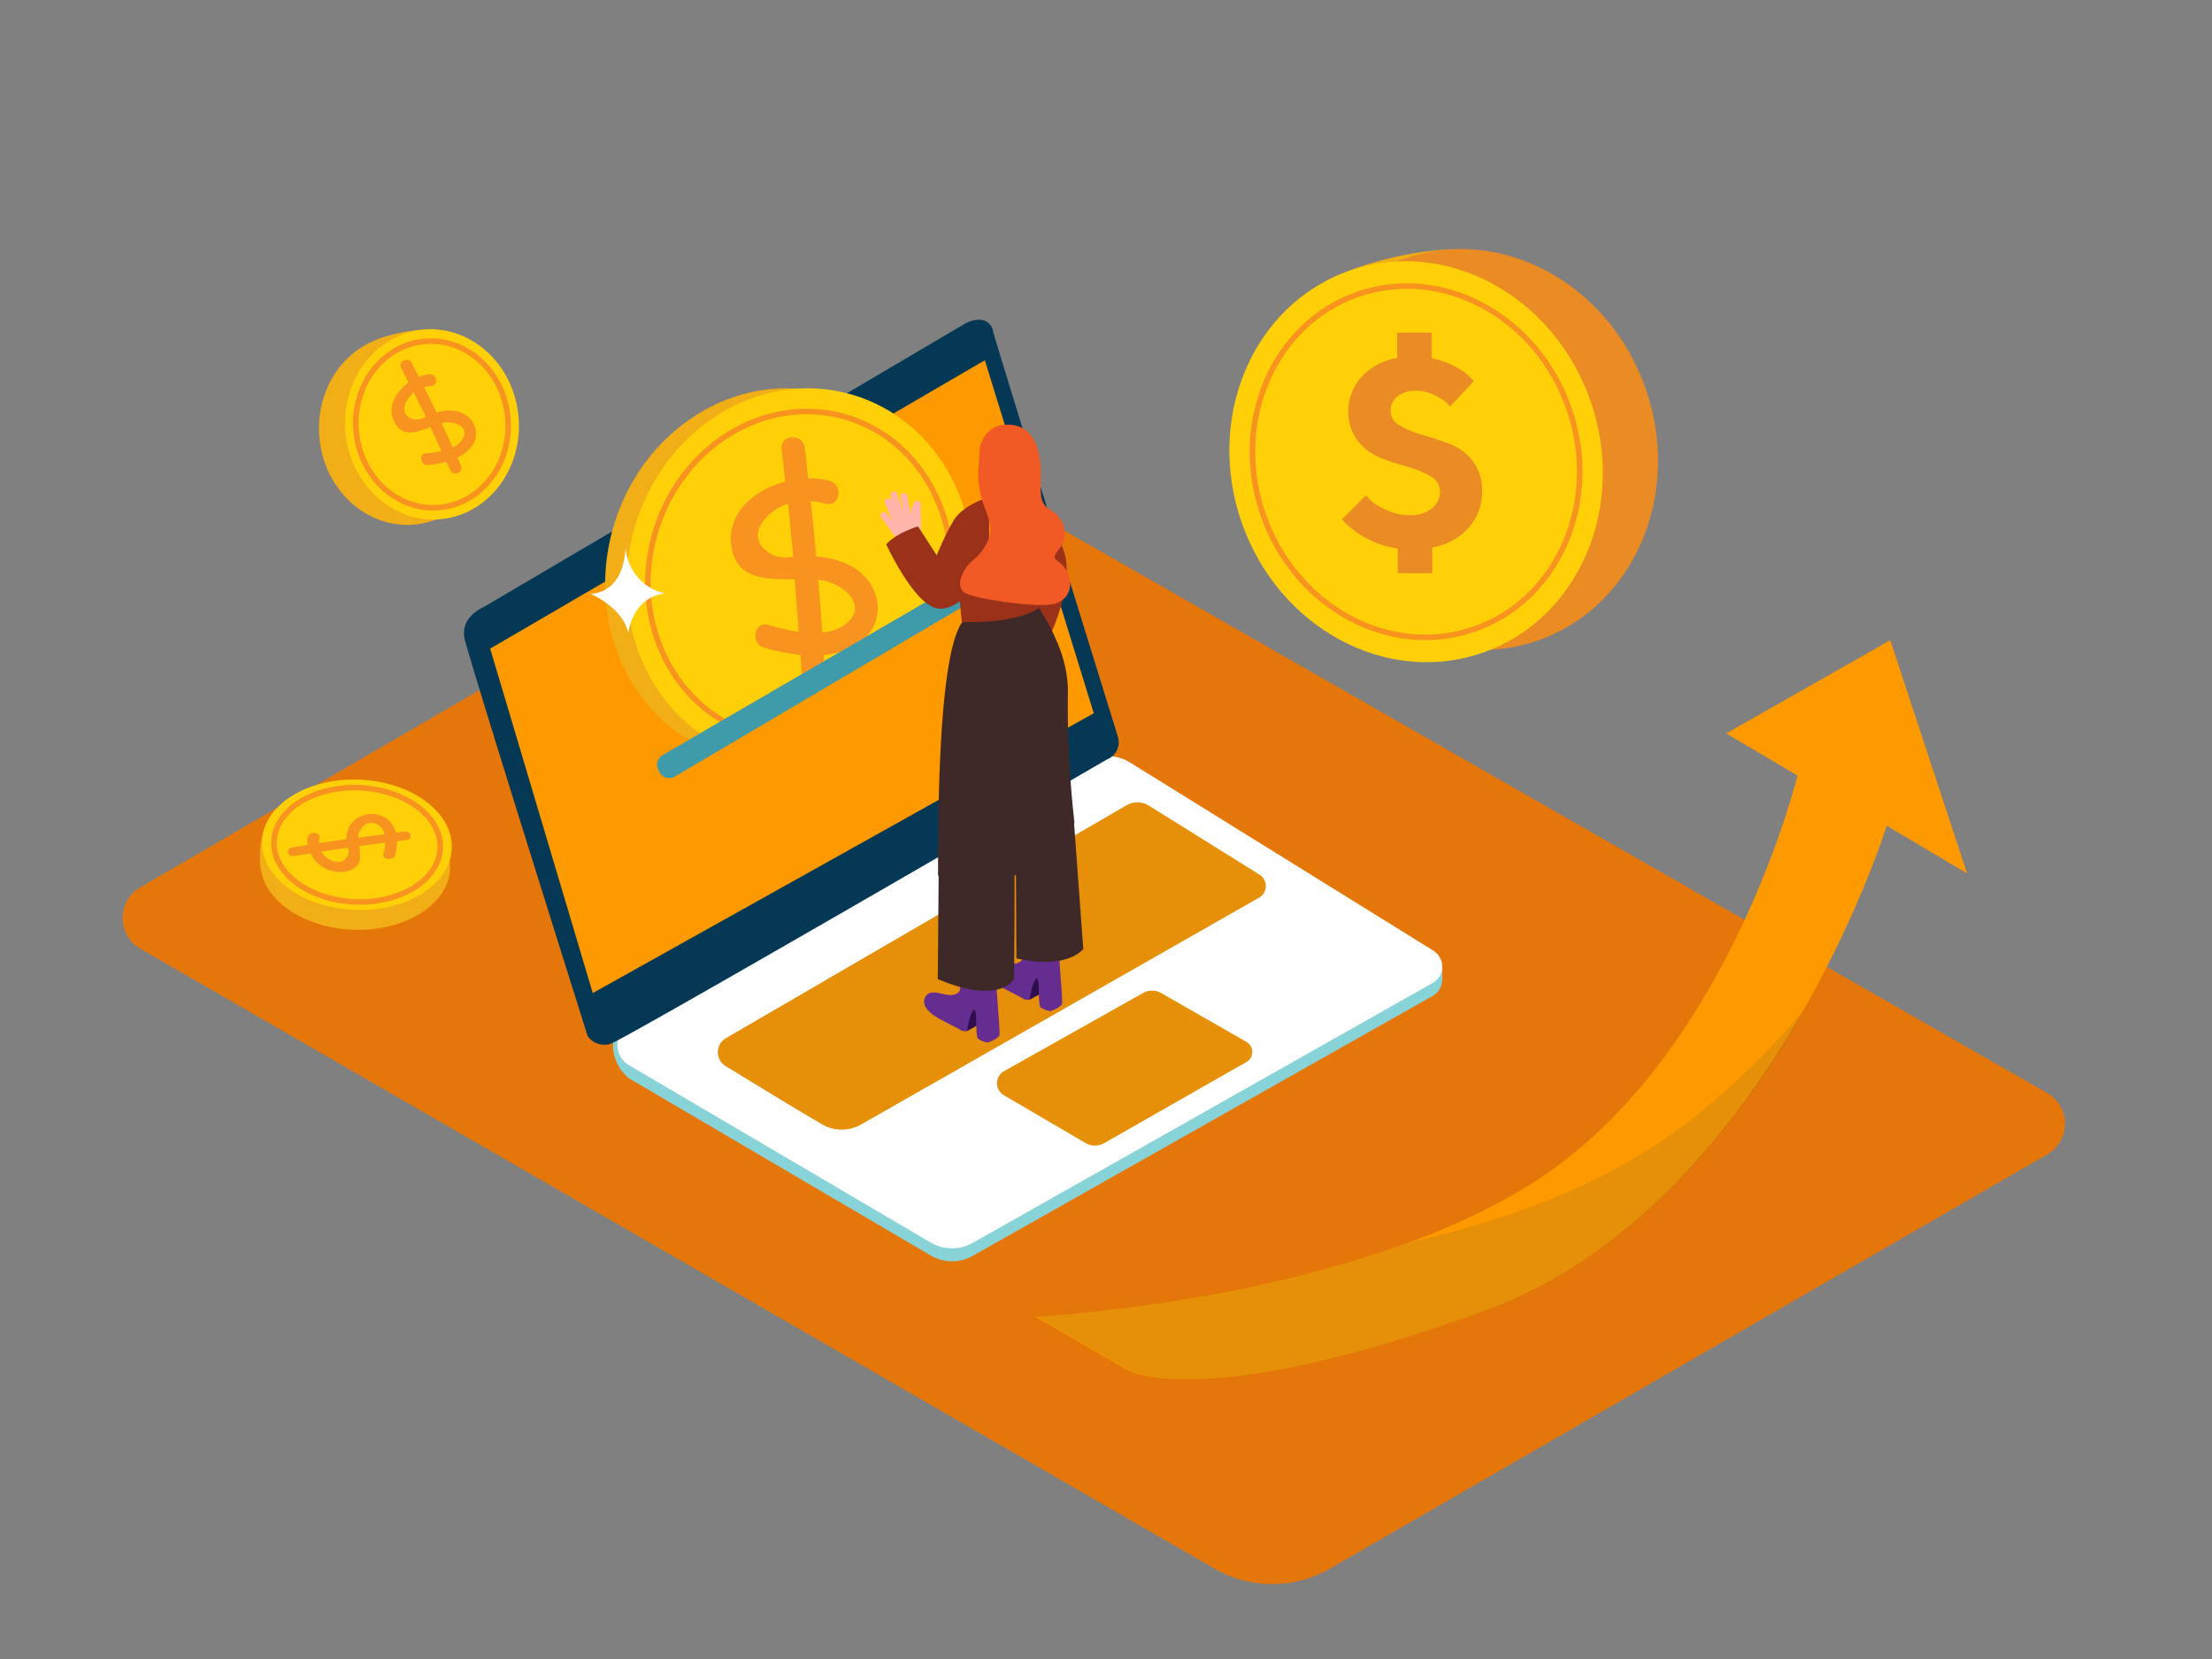 <svg id="Layer_2" data-name="Layer 2" xmlns="http://www.w3.org/2000/svg" viewBox="0 0 400 300"><rect x="0" y="0" width="400" height="300" fill="#808080" stroke="none"/><title>0</title><path d="M25.37,160.46,161,81.6a6.41,6.41,0,0,1,6.41,0L370.18,197.65a6.41,6.41,0,0,1,0,11.12L240.52,283.64a20.93,20.93,0,0,1-20.93,0L25.39,171.56A6.41,6.41,0,0,1,25.37,160.46Z" fill="#e5770a"/><path d="M262.39,45.08A60.5,60.5,0,0,0,241,50.19c-10.74,4.9,21.43,13.6,21.43,13.6" fill="#f2ae16"/><ellipse cx="266.06" cy="81.29" rx="33.4" ry="36.58" transform="translate(-11.93 92.16) rotate(-19.23)" fill="#ea8b24"/><ellipse cx="256.07" cy="83.5" rx="33.4" ry="36.58" transform="translate(-13.21 88.99) rotate(-19.23)" fill="#ffd008"/><ellipse cx="256.07" cy="83.5" rx="29.27" ry="32.05" transform="translate(-13.21 88.99) rotate(-19.23)" fill="none" stroke="#f7931e" stroke-miterlimit="10"/><path d="M263.08,66.26a11.49,11.49,0,0,1,2.67,1.85l.77.82-4.29,4.57q-.28-.33-.79-.8a9.61,9.61,0,0,0-2.12-1.27,7.43,7.43,0,0,0-3.32-.78,5,5,0,0,0-3.3,1.06,3.22,3.22,0,0,0-1.24,2.55,3.06,3.06,0,0,0,1.7,2.69,17.43,17.43,0,0,0,4.12,1.71q2.42.69,4.87,1.62a9.62,9.62,0,0,1,4.16,3.07A8.49,8.49,0,0,1,268,88.79a9.72,9.72,0,0,1-2.38,6.6A11.45,11.45,0,0,1,259,99v4.65l-6.24,0V99.19a17.22,17.22,0,0,1-3.59-.92,15.9,15.9,0,0,1-2.84-1.36,21.28,21.28,0,0,1-2-1.41,11.19,11.19,0,0,1-1.24-1.12l-.4-.49L247,89.57q.33.37.93,1a11.26,11.26,0,0,0,2.66,1.59,9.68,9.68,0,0,0,4.3,1,6.16,6.16,0,0,0,4.05-1.23,3.84,3.84,0,0,0,1.45-3.09,3.08,3.08,0,0,0-1.7-2.71,16.74,16.74,0,0,0-4.14-1.71q-2.44-.68-4.87-1.61a9.65,9.65,0,0,1-4.13-3.07,8.49,8.49,0,0,1-1.72-5.44,9,9,0,0,1,2.38-6.13,10.91,10.91,0,0,1,6.45-3.43v-4.6l6.24,0v4.65A14.65,14.65,0,0,1,263.08,66.26Z" fill="#ea8b24"/><polyline points="260.81 174.43 260.81 177.23 259.39 178.97" fill="#adcee1"/><path d="M204.39,140.25l54.81,34a3.4,3.4,0,0,1-.12,5.84l-83.17,47a7.62,7.62,0,0,1-7.61-.06L113.74,195c-4-3.26-3.67-9.39,0-9.65l82.69-45.21A7.73,7.73,0,0,1,204.39,140.25Z" fill="#88d3d8"/><path d="M204.39,137.91l54.81,34a3.4,3.4,0,0,1-.12,5.84l-83.17,47a7.62,7.62,0,0,1-7.61-.06l-54.56-32.07a4.23,4.23,0,0,1,0-7.31l82.69-47.55A7.73,7.73,0,0,1,204.39,137.91Z" fill="#fff"/><path d="M202.16,133.26S179.4,59.8,179.54,59.8s-.71-3.26-4.78-1.42L87.42,109.8s-4.24,1.72-3.41,5.66,22.25,71.88,22.25,71.88a3.69,3.69,0,0,0,4.13,1.42c2.66-.83,89.73-51.4,89.73-51.4A3.34,3.34,0,0,0,202.16,133.26Z" fill="#053855"/><polygon points="178.09 65.14 88.64 117.29 107.19 179.58 197.79 128.98 178.09 65.14" fill="#ff9900"/><path d="M207.76,145.69l20,12.48a2.42,2.42,0,0,1-.08,4.15l-71.93,41a7.08,7.08,0,0,1-7.07,0c-4.63-2.69-12.58-7.55-17.46-10.54a2.94,2.94,0,0,1,.06-5.05c14.55-8.46,62-36.06,72.4-42.09A3.92,3.92,0,0,1,207.76,145.69Z" fill="#ff9900"/><path d="M206.68,179.58l-25.13,14.13a2.51,2.51,0,0,0,0,4.35l14.78,8.65a3.34,3.34,0,0,0,3.34,0l25.71-14.66a2.1,2.1,0,0,0,0-3.65L210,179.59A3.34,3.34,0,0,0,206.68,179.58Z" fill="#ff9900"/><path d="M207.76,145.69l20,12.48a2.42,2.42,0,0,1-.08,4.15l-71.93,41a7.08,7.08,0,0,1-7.07,0c-4.63-2.69-12.58-7.55-17.46-10.54a2.94,2.94,0,0,1,.06-5.05c14.55-8.46,62-36.06,72.4-42.09A3.92,3.92,0,0,1,207.76,145.69Z" fill="#053855" opacity="0.1"/><path d="M206.68,179.58l-25.13,14.13a2.51,2.51,0,0,0,0,4.35l14.78,8.65a3.34,3.34,0,0,0,3.34,0l25.71-14.66a2.1,2.1,0,0,0,0-3.65L210,179.59A3.34,3.34,0,0,0,206.68,179.58Z" fill="#053855" opacity="0.1"/><path d="M68,61.47a28.46,28.46,0,0,1,10.16-1.91c5.55,0-6.59,10-6.59,10" fill="#f2ae16"/><ellipse cx="73.4" cy="77.72" rx="15.71" ry="17.21" transform="translate(-6.34 6.52) rotate(-4.88)" fill="#f2ae16"/><ellipse cx="78.11" cy="76.75" rx="15.71" ry="17.21" transform="translate(-6.24 6.92) rotate(-4.88)" fill="#ffd008"/><ellipse cx="78.11" cy="76.75" rx="13.77" ry="15.08" transform="translate(-6.24 6.92) rotate(-4.88)" fill="none" stroke="#f7931e" stroke-miterlimit="10"/><path d="M84.59,75.33c-1.6-1.34-3.75-1.27-5.66-.76Q77.83,72.29,76.7,70A6.39,6.39,0,0,1,78,69.78c1.36-.1,1-2.19-.31-2.1a6.68,6.68,0,0,0-1.95.48c-.42-.84-.84-1.68-1.27-2.51-.62-1.21-2.56-.36-1.94.86.45.88.9,1.77,1.34,2.66C71.39,71,69.71,74,71.62,76.85c1.41,2.06,3.67,1.34,5.62.59l.58-.23q1,2.18,2,4.37a17.77,17.77,0,0,1-2.8.4c-1.36.09-1,2.18.31,2.1a16.57,16.57,0,0,0,3.36-.55L81.42,85a1.06,1.06,0,0,0,1.94-.86l-.63-1.4a6.88,6.88,0,0,0,2.64-2.13A3.86,3.86,0,0,0,84.59,75.33Zm-9.1.52c-2.05,0-2.87-1.33-2.07-3.09A4.81,4.81,0,0,1,74.82,71Q75.9,73.16,77,75.36A4.29,4.29,0,0,1,75.5,75.85Zm8.14,3.55a3.86,3.86,0,0,1-1.77,1.49q-1-2.19-2-4.37c.19,0,.37-.09.56-.12C82,76.18,85,77,83.64,79.4Z" fill="#f7931e"/><ellipse cx="140.74" cy="104.06" rx="34.04" ry="31.08" transform="translate(2.62 211.58) rotate(-74.38)" fill="#f2ae16"/><ellipse cx="144.61" cy="104.06" rx="34.04" ry="31.08" transform="translate(5.45 215.31) rotate(-74.38)" fill="#ffd008"/><ellipse cx="144.61" cy="104.06" rx="29.83" ry="27.24" transform="translate(5.45 215.31) rotate(-74.38)" fill="none" stroke="#f7931e" stroke-miterlimit="10"/><path d="M157.6,105.93c-2-3.59-6.06-4.95-10-5.32q-.45-5-1-10a12.65,12.65,0,0,1,2.61.47c2.59.76,3.44-3.35.87-4.1a13.21,13.21,0,0,0-3.94-.47c-.2-1.84-.39-3.68-.61-5.53-.31-2.67-4.5-2.43-4.18.25.23,2,.43,3.91.65,5.86-5.89,1.57-11.16,6.13-9.55,12.65,1.18,4.8,5.88,5,10,5l1.24,0q.4,4.75.73,9.51A35.15,35.15,0,0,1,139,113c-2.59-.79-3.43,3.32-.87,4.1a32.77,32.77,0,0,0,6.61,1.3c.07,1.09.15,2.19.22,3.28.16,2.69,4.34,2.45,4.18-.25-.06-1-.14-2-.2-3a13.61,13.61,0,0,0,6.37-2.13A7.64,7.64,0,0,0,157.6,105.93Zm-17.21-5.34c-3.79-1.47-4.39-4.44-1.69-7.16a9.5,9.5,0,0,1,3.81-2.34q.5,4.79.92,9.59A8.48,8.48,0,0,1,140.39,100.6ZM153,112.81a7.64,7.64,0,0,1-4.31,1.53q-.33-4.76-.73-9.5c.37,0,.75.09,1.12.17C152.3,105.73,157.18,109.26,153,112.81Z" fill="#f7931e"/><polygon points="118.24 137.47 177.53 103.03 172.47 126.06 162.04 137.47 151.95 141.54 143.48 143.73 118.24 137.47" fill="#ff9900"/><path d="M119.86,136.53l58-33.75a2,2,0,0,1,3,1.34h0a2,2,0,0,1-1,2.19L122.08,140.4a2,2,0,0,1-2.9-.9l-.15-.33A2,2,0,0,1,119.86,136.53Z" fill="#3f9baa"/><path d="M204.09,247.85s14,7.67,64.85-11,72.24-87.54,72.24-87.54l14.53,8.64-13.89-42.18-29.67,16.86,12.9,7.62s-11.9,48.85-45.27,71.91-92.55,25.93-92.55,25.93Z" fill="#ff9900"/><path d="M47.17,157.1a16.1,16.1,0,0,1,.79-7.72c1.48-4,7.91,6.69,7.91,6.69" fill="#f2ae16"/><path d="M67,144.78c9.35,1.25,15.7,7.45,14.17,13.84s-10.35,10.56-19.7,9.31-15.7-7.45-14.17-13.84S57.67,143.53,67,144.78Z" fill="#f2ae16"/><path d="M67.31,141.18c9.35,1.25,15.7,7.45,14.17,13.84s-10.35,10.56-19.7,9.31-15.7-7.45-14.17-13.84S58,139.93,67.31,141.18Z" fill="#ffd008"/><path d="M67,142.62c8.2,1.1,13.76,6.53,12.42,12.13s-9.07,9.26-17.27,8.16-13.76-6.53-12.42-12.13S58.77,141.52,67,142.62Z" fill="none" stroke="#f7931e" stroke-miterlimit="10"/><path d="M64.86,147.8a4.15,4.15,0,0,0-2.2,3.95l-5,.72a3.62,3.62,0,0,1,.11-1c.26-1-1.85-1.18-2.11-.18a3.76,3.76,0,0,0,0,1.5l-2.75.43c-1.33.21-1,1.78.33,1.57l2.92-.46A5.86,5.86,0,0,0,63,157.47c2.36-.62,2.25-2.4,2-4,0-.16,0-.31-.07-.47l4.75-.62a10.14,10.14,0,0,1-.34,2.1c-.27,1,1.84,1.17,2.11.18a9.41,9.41,0,0,0,.33-2.54l1.64-.2c1.35-.16,1-1.73-.33-1.57l-1.52.19a4.65,4.65,0,0,0-1.38-2.32A4.8,4.8,0,0,0,64.86,147.8ZM63,154.48c-.56,1.48-2,1.82-3.52.9A3.92,3.92,0,0,1,58.12,154l4.78-.69A2.43,2.43,0,0,1,63,154.48Zm5.54-5.2a2.66,2.66,0,0,1,1,1.57l-4.75.62a3.37,3.37,0,0,1,0-.43C65,149.81,66.55,147.84,68.54,149.28Z" fill="#f7931e"/><path d="M185.14,88.93a24.59,24.59,0,0,1,7.16,10.5c2.52,6.94-3.77,18.3-3.77,18.3L178.75,110" fill="#9b3119"/><path d="M186.22,180.77l2.65-1.47-.67-3.79s-4,.37-4.3,1.78" fill="#2f0e4c"/><path d="M185.22,180.71c-.6-.37-1.22-.69-1.84-1-1.54-.84-3.75-1.71-4.69-3.28a1.83,1.83,0,0,1,.12-2.06c1.4-1.68,4.43,1.08,6-.78.31-.37.45-6.21.45-6.21l5.92,1.6s1,11.74.89,12.46-2.15,1.42-2.15,1.42a5.24,5.24,0,0,1-1.71-.66c-.62-.45-.06-6-.85-5.19s-1.14,3.79-1.14,3.79A4.07,4.07,0,0,1,185.22,180.71Z" fill="#662d91"/><path d="M174.89,186.44l2.65-1.47-.67-3.79s-4,.37-4.3,1.78" fill="#2f0e4c"/><path d="M173.9,186.38c-.6-.37-1.22-.69-1.84-1-1.54-.84-3.75-1.71-4.69-3.28a1.83,1.83,0,0,1,.12-2.06c1.4-1.68,4.43,1.08,6-.78.31-.37.45-6.21.45-6.21l5.92,1.6s1,11.74.89,12.46-2.15,1.42-2.15,1.42a5.24,5.24,0,0,1-1.71-.66c-.62-.45-.06-6-.85-5.19s-1.14,3.79-1.14,3.79A4.07,4.07,0,0,1,173.9,186.38Z" fill="#662d91"/><path d="M194.18,148.28l1.71,23.32s-2.77,3.83-12.09,1.7h0l-.09-15.72" fill="#3e2928"/><path d="M183.38,152.89c.2,2,0,24.15,0,24.15s-2.57,4.82-13.8,0l.16-18.81" fill="#3e2928"/><path d="M193.22,154.26a45.45,45.45,0,0,1-9.2,4.06l-.07,0a.63.63,0,0,0-.85.32,48.59,48.59,0,0,1-6,1.37c-2.62.42-4.79-1.52-7.47-1.66,0-10.29,0-39.62,4.34-45.82l13-4.34c.06,1.07,6.29,8.3,6.14,17.1a189.5,189.5,0,0,0,1.18,23.43" fill="#3e2928"/><path d="M172.73,100.68l1.2,11.81s9.68.39,13.85-2.49V100" fill="#9b3119"/><path d="M160.42,92.91l1,1.35A32.41,32.41,0,0,1,160,90.89c-.27-.79,1-1.1,1.26-.32l.14.4q-.18-.62-.34-1.26a.65.65,0,0,1,1.26-.32,33.67,33.67,0,0,0,1,3.23,23,23,0,0,1-.46-2.85c-.08-.83,1.21-.79,1.29,0a20.51,20.51,0,0,0,.58,3.23q0-.55.1-1.11a.65.65,0,0,1,.27-.47c0-.14.08-.29.13-.43a.65.65,0,0,1,1.27.2l.08,4.89a5.82,5.82,0,0,0,.91,1.39,22.57,22.57,0,0,0-1.81,1.41,18.61,18.61,0,0,0-1.47,1.41q-.62-.78-1.21-1.58a.7.7,0,0,1-.12-.14q-1.74-2.57-3.59-5.05C158.8,92.88,159.93,92.25,160.42,92.91Z" fill="#ffb5a9"/><path d="M178.87,89.91s-4.57,1.23-6.42,4.19a52.26,52.26,0,0,0-3.06,6.32L166,95.18s-4.1,1.26-5.73,3.27c0,0,4.87,10.63,9.1,11.54s8.73-6.29,8.73-6.29.93,3,.75-.2" fill="#9b3119"/><path d="M176,101.27a9.26,9.26,0,0,0,2.89-4.12c.55-1.87-.14-3.51-.78-5.25a16.9,16.9,0,0,1-1.19-5.4c-.05-1.82.15-3.64.28-5.45a.52.52,0,0,0,0-.23c.61-2,1.86-3.78,4.33-4,6.38-.54,6.74,6.53,6.7,9.4s-.35,4.82,1.76,6,3.65,4.35,1.63,6.9-.21,1.62,1.14,3.88,1,5.09-1.77,6.11-15.61-.9-16.8-2.09a2.45,2.45,0,0,1-.6-1.74A6.73,6.73,0,0,1,176,101.27Z" fill="#f15a24"/><path d="M305.85,202.45c-15,11.65-32.56,18-50.8,22.17-31.66,11.69-67.62,13.43-67.62,13.43l16.85,9.77s14,7.67,64.85-11c27-9.93,45.75-34,57.34-54.46A146.51,146.51,0,0,1,305.85,202.45Z" fill="#053855" opacity="0.1"/><path d="M113.12,98s.57,8.86-6.32,9.4c0,0,5.83,2.42,6.8,7.06,0,0,.72-6.47,6.64-7.14A9.11,9.11,0,0,1,113.12,98Z" fill="#fff"/></svg>